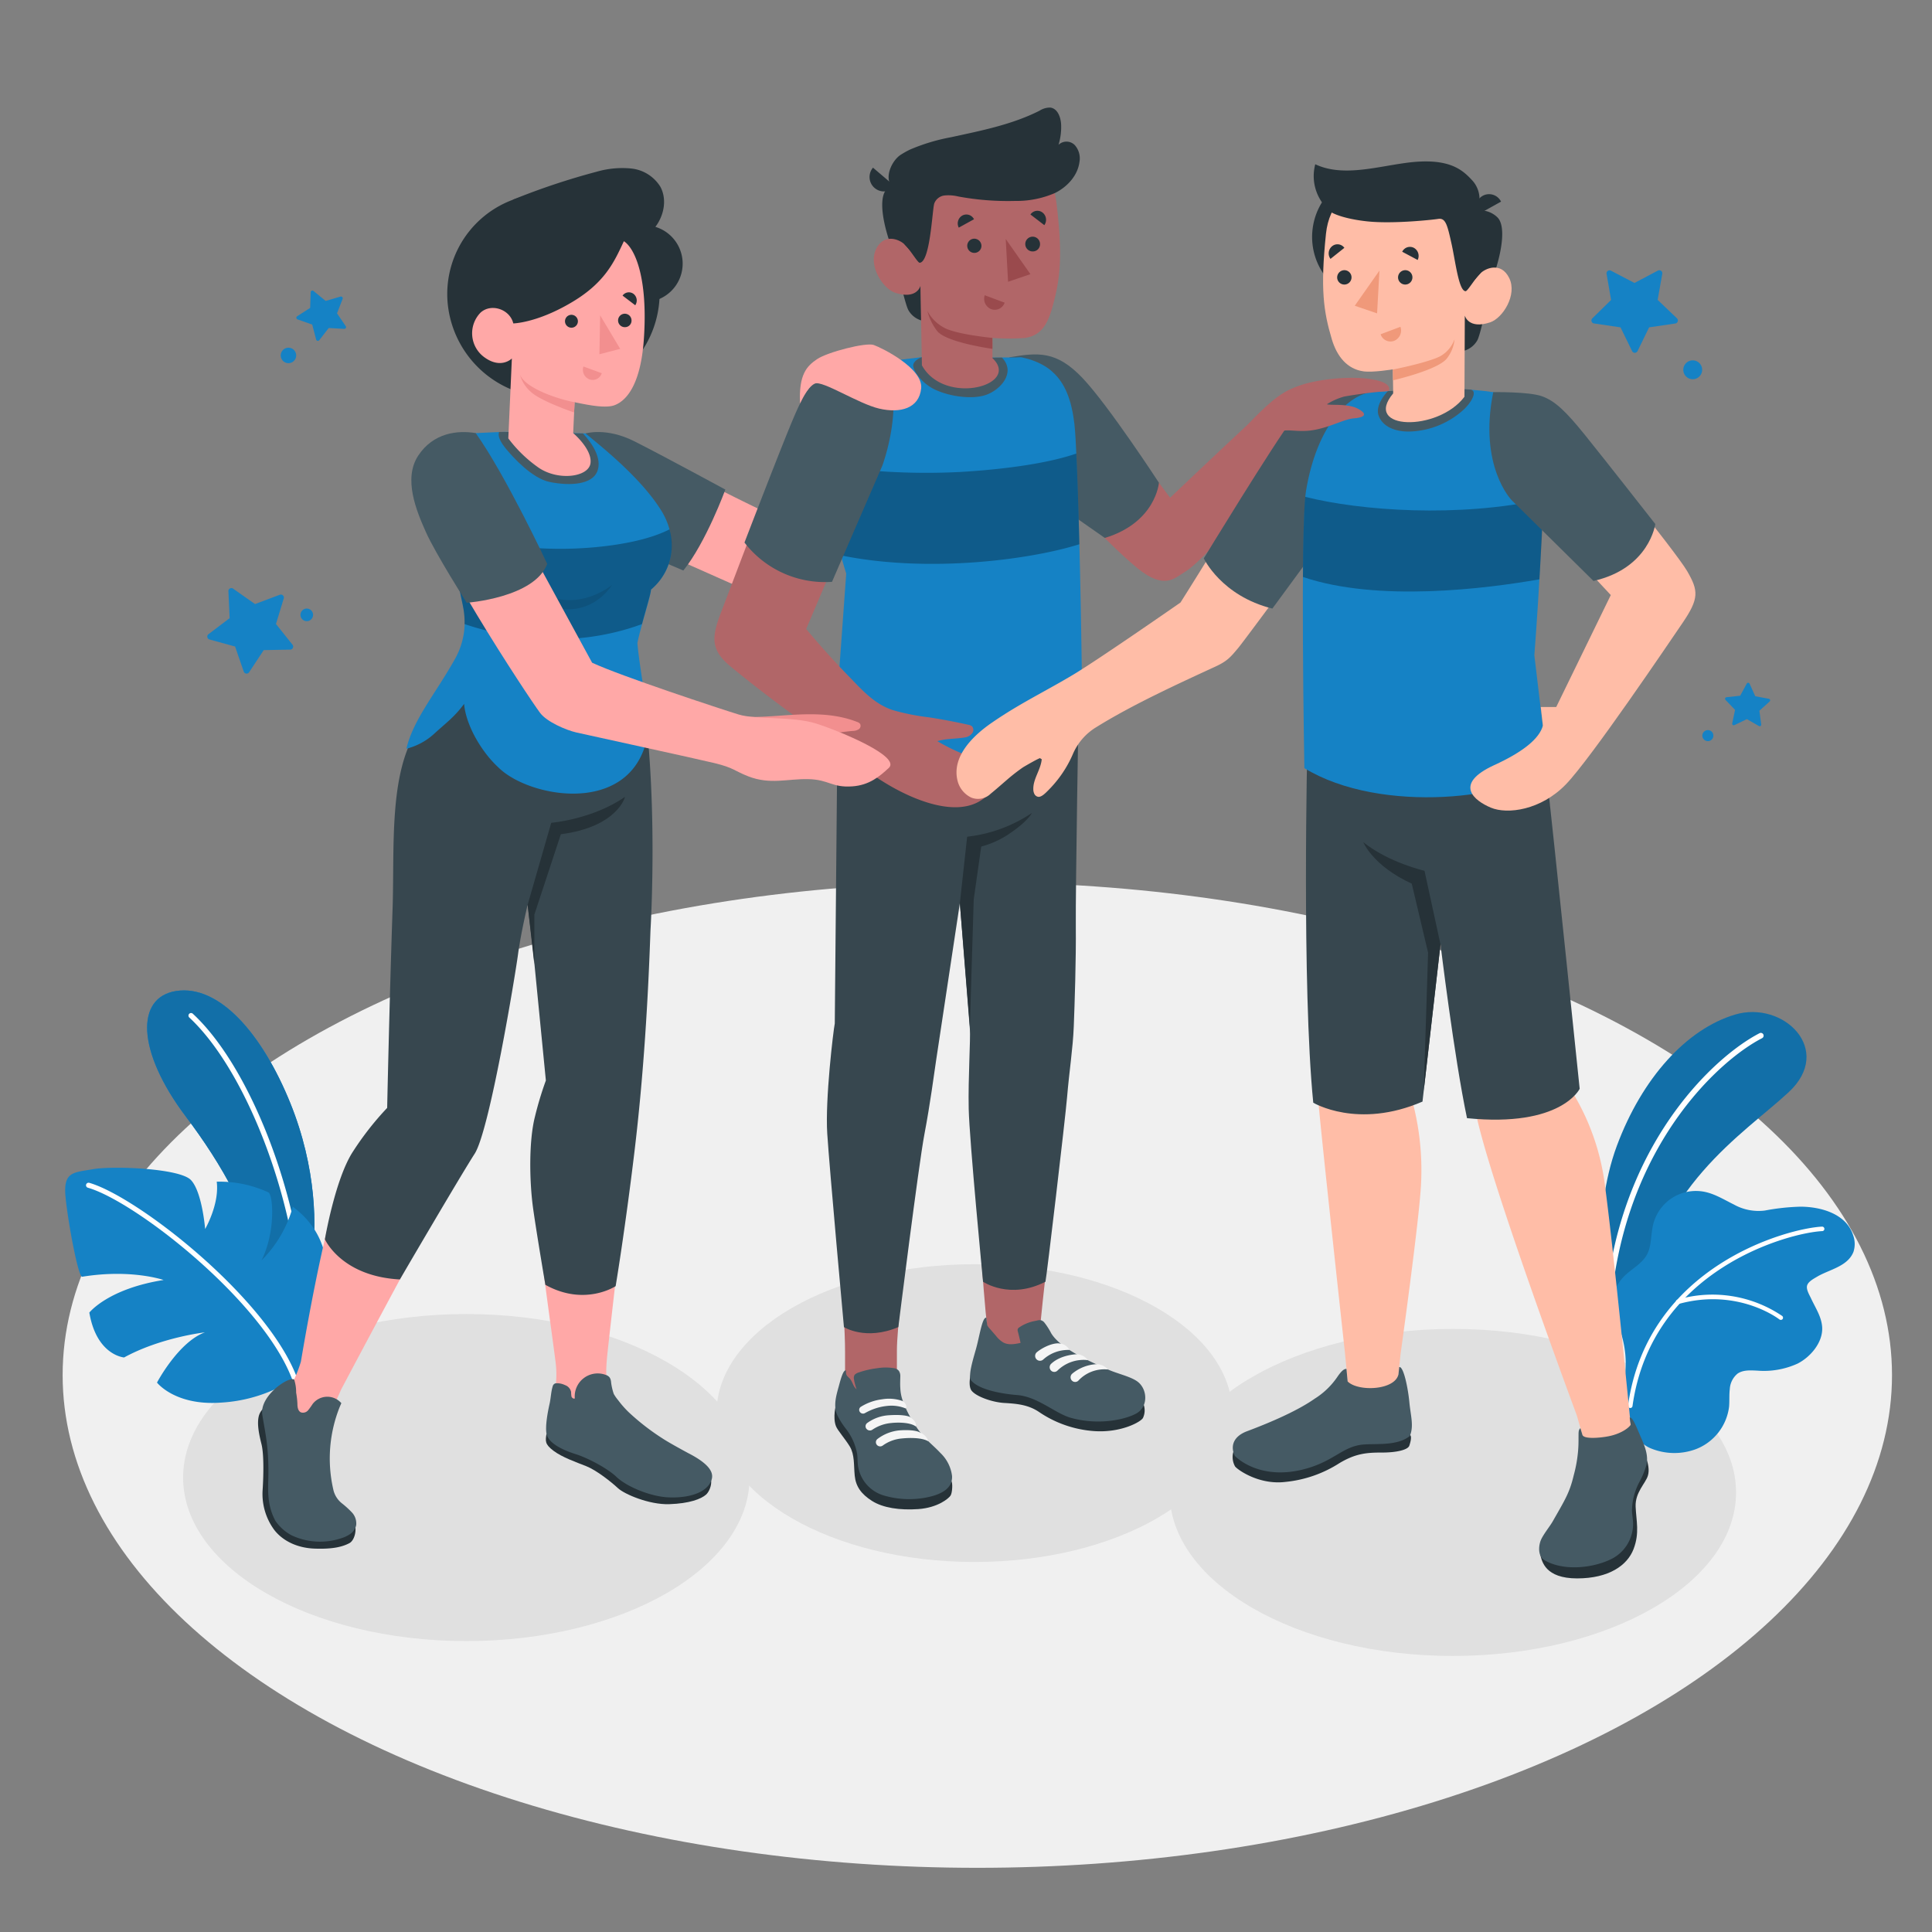 <svg xmlns="http://www.w3.org/2000/svg" viewBox="0 0 500 500"><rect x="0" y="0" width="500" height="500" fill="#808080" stroke="none"/><g id="freepik--Floor--inject-328"><ellipse id="freepik--floor--inject-328" cx="252.93" cy="355.87" rx="236.72" ry="127.52" style="fill:#f0f0f0"></ellipse></g><g id="freepik--Shadows--inject-328"><ellipse id="freepik--Shadow--inject-328" cx="252.18" cy="365.71" rx="66.74" ry="38.53" style="fill:#e0e0e0"></ellipse><ellipse id="freepik--shadow--inject-328" cx="120.69" cy="382.39" rx="73.3" ry="42.32" style="fill:#e0e0e0"></ellipse><ellipse id="freepik--shadow--inject-328" cx="375.99" cy="386.24" rx="73.3" ry="42.32" style="fill:#e0e0e0"></ellipse></g><g id="freepik--Plants--inject-328"><g id="freepik--plants--inject-328"><path d="M414.36,338.06s-2.49-23.84,4.07-41.48,18.08-30.26,30.58-34,25.74,9.1,13.88,20.09S428.63,307.1,424,339.57Z" style="fill:#1582C5"></path><path d="M414.36,338.06s-2.49-23.84,4.07-41.48,18.08-30.26,30.58-34,25.74,9.1,13.88,20.09S428.63,307.1,424,339.57Z" style="opacity:0.15"></path><path d="M416.88,332.74h-.15a.73.73,0,0,1-.62-.82c5.16-37.7,27.94-58.7,39.26-64.53a.72.72,0,1,1,.66,1.29c-11.09,5.71-33.4,26.33-38.48,63.44A.72.72,0,0,1,416.88,332.74Z" style="fill:#fff"></path><path d="M420.61,355.41a25.27,25.27,0,0,0-.66-8.84c-.72-3.09-2.58-6-2.73-9.24-.12-2.58,1.49-5.5,3.32-7.24s4.38-3.06,5.65-5.33,1-5.19,1.63-7.78a11.39,11.39,0,0,1,13.36-8.53c2.7.56,5.08,2.06,7.55,3.28a13.1,13.1,0,0,0,8,1.56,56.88,56.88,0,0,1,9.19-1c5.25,0,11.85,1.79,13.65,7.34a6.57,6.57,0,0,1,.14,4.24l-.06.17c-1.52,3.76-6.31,4.53-9.39,6.37-.84.51-2.25,1.22-2.57,2.24s.56,2.42,1,3.36c1.12,2.43,2.74,4.77,2.89,7.52.2,3.93-3.08,7.71-6.39,9.38a21.06,21.06,0,0,1-10.39,1.81c-1.76-.08-3.68-.23-5.13.78a5.57,5.57,0,0,0-2,4c-.19,1.52-.05,3.07-.19,4.6A13.57,13.57,0,0,1,439,375a16,16,0,0,1-11.71-.14c-3.08-1.21-5.72-4.91-6.32-8.13A42.31,42.31,0,0,1,420.61,355.41Z" style="fill:#1582C5"></path><path d="M421.88,364.39h-.05a.58.58,0,0,1-.49-.66c5.08-36.26,41.47-45.85,50.2-46.28a.59.59,0,0,1,.61.55.57.57,0,0,1-.55.61c-8.55.42-44.14,9.8-49.11,45.28A.57.57,0,0,1,421.88,364.39Z" style="fill:#fff"></path><path d="M460.83,341.58a.58.58,0,0,1-.33-.12c-.1-.08-10.67-8.24-26.05-4a.57.57,0,0,1-.71-.4.59.59,0,0,1,.41-.72,32.23,32.23,0,0,1,27.08,4.23.59.59,0,0,1,.09.82A.57.57,0,0,1,460.83,341.58Z" style="fill:#fff"></path></g><g id="freepik--plants--inject-328"><path d="M80.55,327.05c1.61-9.13,1.34-24.88-5.42-41.57-7.23-17.86-18.36-30.75-29.57-29C35.11,258.11,35.29,272,48.12,289c9,11.92,17.71,26.65,20.36,42.39L74.05,352Z" style="fill:#1582C5"></path><path d="M80.55,327.05c1.61-9.13,1.34-24.88-5.42-41.57-7.23-17.86-18.36-30.75-29.57-29C35.11,258.11,35.29,272,48.12,289c9,11.92,17.71,26.65,20.36,42.39L74.05,352Z" style="fill:#1582C5"></path><g style="opacity:0.15"><path d="M80.55,327.05c1.61-9.13,1.34-24.88-5.42-41.57-7.23-17.86-18.36-30.75-29.57-29C35.11,258.11,35.29,272,48.12,289c9,11.92,17.71,26.65,20.36,42.39L74.05,352Z"></path></g><path d="M77.86,333.63a.66.66,0,0,1-.49-.57C74.83,305.92,62.61,276,49,263.34a.65.65,0,1,1,.89-1c13.87,12.8,26.26,43.13,28.83,70.55a.66.66,0,0,1-.59.72A.9.9,0,0,1,77.86,333.63Z" style="fill:#fff"></path><path d="M76.23,356.75A38.94,38.94,0,0,1,57.07,363c-11.8.82-16.44-5.19-16.44-5.19s5.54-10.51,12.41-13c0,0-11.4,1.29-20.92,6.5,0,0-7.11-.51-9-11.61,0,0,4.79-6.15,19.22-8.44,0,0-8.4-2.91-21.06-.84-1,.28-3.69-14.09-4.32-20.66s2-6.28,7.13-7.18,22.41-.24,25.32,2.81,3.68,12.68,3.68,12.68,3.74-6.42,3-12.25a30.22,30.22,0,0,1,13.36,2.76c1.25.58,1.92,10.24-1.77,17.6a31.27,31.27,0,0,0,8.1-13.88c6.88,5.15,8.5,11.27,9,16.75C85.34,335.51,84.36,349,76.23,356.75Z" style="fill:#1582C5"></path><path d="M76.17,357.4a.63.63,0,0,1-.55-.42c-7.68-20.33-40.59-46.07-52.88-49.6a.66.66,0,0,1-.45-.82.67.67,0,0,1,.81-.45c12.49,3.6,45.95,29.75,53.75,50.41a.66.66,0,0,1-.39.84A.57.57,0,0,1,76.17,357.4Z" style="fill:#fff"></path></g></g><g id="freepik--Characters--inject-328"><g id="freepik--girl-arm--inject-328"><path d="M193.72,153l-41.19-18.28-1-22.5c8-.48,10.53,1.26,14.13,3.49,5.27,3.25,23.4,12.58,31.94,16.59l9.71-27a38,38,0,0,0,8.19-2c2.88-1.3,6.09.4,6.09.4S213,145.3,209.76,153C207.91,157.37,200.82,156.1,193.72,153Z" style="fill:#ffa8a7"></path><path d="M151.54,112.17s5.34-1.63,12.56,2,23.62,12.53,23.62,12.53-5,13.67-10.87,20.95l-20.72-8.84Z" style="fill:#455a64"></path></g><g id="freepik--character-boy-center--inject-328"><g id="freepik--Character--inject-328"><path d="M216.07,289.77c.25-12.06,2.61-20.36,2.89-23.7,0,0-.89-71.71-.89-83.34l61.14-2.49s-2,75.25-2,85.21-6.34,60-8.21,79.69c-3.54,4.62-7.68,4.94-13.24.42,0,0-.46-2.75-1.18-11.83-.84-10.39-2.5-34.58-2.6-44.76-.12-12.54-.22-18.07.14-24.11.43-6.91-1.23-53.53-1.23-53.53s-7.66,44.47-9.57,59.57c-2.18,17.31-9.18,68-9.2,78.53,0,1.89,0,4.08,0,6.45,0,5.7-.16,7.21.75,9.42,1.6,3.86-12.07,6.28-12.7,3.54l-1.47-11.33v-.33h0V350C218.76,339.25,215.71,307.25,216.07,289.77Z" style="fill:#b16668"></path><path d="M296,363.56a4.59,4.59,0,0,1-.19,3.38c-.47,1-5.63,3.9-12.59,3.43a28.93,28.93,0,0,1-14.39-5c-2.66-1.76-5.42-2.09-8.86-2.28s-8-1.92-8.73-3.53.11-4.39.11-4.39Z" style="fill:#263238"></path><path d="M267.94,341.85l.55-.12a2.21,2.21,0,0,1,.92-.05,1.79,1.79,0,0,1,.86.58,17.16,17.16,0,0,1,1.78,2.79c1.46,2.38,4.52,4.35,7.86,6.15,2.28,1.22,4.51,2.17,6.85,3.23s5.57,1.73,7.45,3c2.73,1.84,3.08,6.47,0,8.3-2.68,1.57-9.75,3.28-17.15,1.18-4-1.14-8.52-5.45-13.81-5.87-3.37-.26-9.74-1.21-11.91-3.77-.8-1.13.27-4.73,1.15-7.83,1-3.39,1.68-8.71,2.8-8.41a18.09,18.09,0,0,0,.2,1.82c.12.52.68,1,1,1.4l1.3,1.5a6.59,6.59,0,0,0,1.93,1.72c1.33.68,2.92.39,4.38.08.07,0-.6-2.66-.67-2.92a1.28,1.28,0,0,1-.05-.64,1,1,0,0,1,.44-.49A10.65,10.65,0,0,1,267.94,341.85Z" style="fill:#455a64"></path><path d="M246.19,383.28c.41.39.29,3-.17,3.75s-3.28,3.15-8.34,3.52c-4.84.34-9.16-.31-12-2.11s-4.21-3.79-4.48-6.55,0-5.41-1.27-7.53c-1.21-2-3.15-4.16-3.57-5.23-.91-2.3,0-5.61,0-5.61Z" style="fill:#263238"></path><path d="M233,359.23a11.09,11.09,0,0,0,.56,3.07,28.11,28.11,0,0,0,3,6.06,25.76,25.76,0,0,0,2,2.85c1.46,1.74,3.28,3.16,4.83,4.83a9.88,9.88,0,0,1,3,5.94c.21,3.79-3.91,5.08-7.08,5.65a23.29,23.29,0,0,1-10.3-.52,9.46,9.46,0,0,1-6.93-7.56c-.18-1.05-.11-2.13-.24-3.19a14.75,14.75,0,0,0-2.95-6.63,20.08,20.08,0,0,1-2.26-3.62c-1-2.34-.2-5,.44-7.32.54-2,1.16-4.31,1.87-4.12,0,1.05,0,1.16.75,1.87,1,.9,1,2.25,2,3a13.5,13.5,0,0,1-.7-2.7,1.54,1.54,0,0,1,.21-1.07,2.84,2.84,0,0,1,1.17-.62,22.72,22.72,0,0,1,4.6-1.05,13.6,13.6,0,0,1,4.5,0,1.91,1.91,0,0,1,1.13.65,2.31,2.31,0,0,1,.4,1.3C233,356.66,232.92,358.23,233,359.23Z" style="fill:#455a64"></path><path d="M237,369.16c-1.41-1.06-4.57-1.08-6.3-.89a10.37,10.37,0,0,0-4.92,1.73,1.14,1.14,0,0,1-1.45-.12h0a1.05,1.05,0,0,1,.11-1.61,10.59,10.59,0,0,1,5.53-2c4.26-.3,5.51.43,5.51.43S237.4,367.9,237,369.16Z" style="fill:#f5f5f5"></path><path d="M240.23,373c-1.77-1.05-5.26-.9-7-.71a9.81,9.81,0,0,0-4.78,1.82A1.12,1.12,0,0,1,227,374h0a1.06,1.06,0,0,1,.11-1.61,11.08,11.08,0,0,1,5.65-2.21c4.26-.3,5.37.57,5.37.57A3.5,3.5,0,0,1,240.23,373Z" style="fill:#f5f5f5"></path><path d="M228.26,362.14a10.63,10.63,0,0,1,5.35.45c.75.42,1.24,1.61.76,1.91a9.69,9.69,0,0,0-4.74-.65,14.07,14.07,0,0,0-4.61,1.26c-.36.16-.8.39-1.17.6a1,1,0,0,1-1.4-.44h0a.93.93,0,0,1,.37-1.21A13.53,13.53,0,0,1,228.26,362.14Z" style="fill:#f5f5f5"></path><path d="M276.77,349.37a3.13,3.13,0,0,0-2.49-1.67c-1.53-.28-4.24.85-5.92,2.23a1.26,1.26,0,0,0,.18,2.08h0a1.25,1.25,0,0,0,1.44-.16A9.59,9.59,0,0,1,276.77,349.37Z" style="fill:#f5f5f5"></path><path d="M281.52,352a3.6,3.6,0,0,0-2.95-1.52s-4,.12-6.48,2.42a1.23,1.23,0,0,0,.17,2h0a1.19,1.19,0,0,0,1.38-.16A9.63,9.63,0,0,1,281.52,352Z" style="fill:#f5f5f5"></path><path d="M286.76,354.43a4,4,0,0,0-3.06-1.38,10.74,10.74,0,0,0-6.2,2.45,1.23,1.23,0,0,0,.17,2h0a1.19,1.19,0,0,0,1.38-.16A9.16,9.16,0,0,1,286.76,354.43Z" style="fill:#f5f5f5"></path><path d="M242.29,274.26l6.12-40.53L251,266.29c.21,2.66-.47,12.52-.3,20.66s3.71,44.76,3.71,44.76,6.93,4.74,16.15,0c.25-.75,5.16-42.42,5.6-47.77.55-6.62,1.51-12.61,1.73-18.25s.62-17.3.53-26.2.76-59.25.76-59.25l-62.36.19-.78,84.44c-.38,1.89-2.51,19.61-1.95,28.48s4.32,50.1,4.32,50.1,5.62,3.59,14.08,0c0,0,5.24-42,6.75-49.92S241.75,277.82,242.29,274.26Z" style="fill:#37474f"></path><path d="M248.41,233.73l1.89-17.19a37.51,37.51,0,0,0,16.75-6.14s-1,2.2-6.23,5.63a23.75,23.75,0,0,1-6.88,3.06L252,232.77l-1,32.92Z" style="fill:#263238"></path><path d="M264.5,92.48c8.08,0,11.71,1.53,15.65,6.33s22.67,30,22.67,30,13.24-12.59,20-18.85c4.22-4.34,8.36-8.59,12.89-9.89,4.73-1.36,2.37,7.44,4.25,8.16l-5.59,8.14s-20.63,27.46-27.84,31.72c-2.5,1.48-5.14,4.66-12.11-1-9.15-7.45-25.75-26.15-25.75-26.15Z" style="fill:#b16668"></path><path d="M261.22,92.47c7.46-1.26,12.19-1.73,18.93,5.36s19.78,27.1,19.78,27.1-.77,10.27-14,14.29l-20.45-14.29Z" style="fill:#455a64"></path><path d="M216.07,189c8.39,6.11,46.43,12.88,64.08,0,0,0-.41-49.31-1.79-75.41-.07-1.18-.15-2.33-.27-3.45,0-.37-.09-.74-.13-1.11a35.67,35.67,0,0,0-.89-4.62c-.07-.25-.15-.5-.23-.75a15.5,15.5,0,0,0-.58-1.66c-.11-.29-.23-.58-.36-.86a8.1,8.1,0,0,0-.39-.78.84.84,0,0,0-.06-.14c-.13-.25-.28-.5-.42-.74s-.32-.52-.51-.79-.34-.49-.51-.71-.41-.5-.63-.74a8.2,8.2,0,0,0-.65-.67l-.46-.43a4.31,4.31,0,0,0-.46-.39c-.2-.17-.42-.33-.63-.48A15.23,15.23,0,0,0,269,94a6.62,6.62,0,0,0-.66-.3c-.05,0-.12,0-.15-.07l-.79-.3a13.93,13.93,0,0,0-1.38-.45c-.47-.13-1-.25-1.47-.37s-1.2,0-1.88,0l-1.4,0c-.49,0-1,0-1.5,0-6.6.29-13.57-1-21.17-.08-.5.07-16.4,1.85-20.07,3.18-3.42,1.25-6.5,7.33-7.26,10.7C209,116.23,219,148.44,219,148.44Z" style="fill:#1582C5"></path><path d="M236.37,94.29c-.36,1.23,2,4.93,5.81,6.64s9.42,2.5,13,1.27,7.9-5.69,4.13-9.66h0c-6.47.21-13.3-1-20.73-.09C238.55,92.44,236.74,93.06,236.37,94.29Z" style="fill:#455a64"></path><path d="M278.54,117.38c-6.4,2.23-16.91,4-30.13,4.77a175.1,175.1,0,0,1-36.45-2c1.45,8.42,4,18,5.62,23.57,23.11,4.71,49.55,1,61.76-2.87C279.12,132.29,278.88,124.36,278.54,117.38Z" style="opacity:0.3"></path><path d="M238.21,57.8l-2.34,2.56-1.2-13.22a6.28,6.28,0,0,0-5.2,1.83c-2.23,2.28-1,9.43,1.8,16.43,0,0,2.71,12.74,3.8,14.83a5.72,5.72,0,0,0,3.33,2.69Z" style="fill:#263238"></path><path d="M237.91,66c-1,.61-2.49-1.36-3.75-2.68s-5.39-3.13-7.45,1.2,1.82,10.26,5.07,11.28c5.59,1.76,6.43-1.83,6.43-1.83l.38,20.58c5.86,10.6,25.69,5.17,18.26-1.86l0-5.23a58,58,0,0,0,8.44,0c4.12-.63,5.81-3.48,7.06-7.94,2-7.15,2.76-12.93,1.06-27-1.86-15.42-19.8-15.58-29.49-9.49S237.91,66,237.91,66Z" style="fill:#b16668"></path><path d="M235.51,38.71a49.91,49.91,0,0,1,10.58-3.19c7.83-1.7,15.8-3.26,22.94-6.87a5,5,0,0,1,2.8-.81c1.89.25,2.71,2.53,2.79,4.43a15.57,15.57,0,0,1-.68,5.21,3,3,0,0,1,4.21.07,5.18,5.18,0,0,1,1.21,4.39c-.46,3.5-3.14,6.42-6.31,8A24.85,24.85,0,0,1,262.73,52,70.6,70.6,0,0,1,248,50.85a10.52,10.52,0,0,0-3.57-.26,3.22,3.22,0,0,0-2.66,2.12C241.25,54.66,240.71,67.9,238,68c-.5,0-2.43-3.33-3.69-4.52-1.58-1.49-3.17-12.84-3.45-14.94a1,1,0,0,0-.22-.44c-1.78-2.5.31-6.7,2.51-8.07A22.77,22.77,0,0,1,235.51,38.71Z" style="fill:#263238"></path><path d="M231.61,48.23a3.73,3.73,0,1,1-5.68-4.84Z" style="fill:#263238"></path><path d="M256.83,87.45s-9.19-.88-12.4-2.59A10.56,10.56,0,0,1,240,80.47a14.41,14.41,0,0,0,2.52,5.18c2.35,3,14.32,4.63,14.32,4.63Z" style="fill:#9a4a4d"></path><path d="M254,63.69a1.84,1.84,0,1,1-1.84-1.92A1.88,1.88,0,0,1,254,63.69Z" style="fill:#263238"></path><path d="M252.07,56.74l-3.94,2.17a2.35,2.35,0,0,1,.92-3.13A2.2,2.2,0,0,1,252.07,56.74Z" style="fill:#263238"></path><path d="M254.85,76.41,260,78.33A2.7,2.7,0,0,1,256.5,80,2.88,2.88,0,0,1,254.85,76.41Z" style="fill:#9a4a4d"></path><path d="M270.27,58.27l-3.59-2.76A2.17,2.17,0,0,1,269.8,55,2.38,2.38,0,0,1,270.27,58.27Z" style="fill:#263238"></path><path d="M269.16,63.16a1.86,1.86,0,0,1-1.84,1.91,1.91,1.91,0,1,1,1.84-1.91Z" style="fill:#263238"></path><polygon points="260.28 61.85 260.89 72.92 266.67 70.95 260.28 61.85" style="fill:#9a4a4d"></polygon><path d="M227.32,93.9c-12.28.58-15.91,2.51-20,11.32-3,6.44-18,46.22-20.75,53.34-2.41,6.35-2.73,9.61,2.53,13.95s10.56,8.38,16,12.39c3.31,2.45,6.28,5.11,9.62,7.51,5.26,3.77,10.4,8,16,11.17,6.7,3.81,18.81,8.82,25.19,1.84,1.26-1.38,2.43-3,1.74-5a6,6,0,0,0-2.73-3,22.85,22.85,0,0,0-3.82-1.6,49.68,49.68,0,0,1-8.5-4c2.33-.74,4.88-.56,7.25-1a2.89,2.89,0,0,0,1.71-1,1.42,1.42,0,0,0,0-1.85,2.14,2.14,0,0,0-1-.41q-5-1.12-10.11-1.91a58.55,58.55,0,0,1-9.31-1.85c-4.91-1.6-8-5.21-11.5-8.8-3.83-3.93-7.48-8-11-12.22L225,124.29S233.45,102.21,227.32,93.9Z" style="fill:#b16668"></path><path d="M229.07,93.64c-4.71.26-12,.82-15.41,3-3.95,2.53-5.44,4.48-9.36,14.08s-11.63,29.69-11.63,29.69a26.27,26.27,0,0,0,22.65,10.17l13-30S234.37,104.66,229.07,93.64Z" style="fill:#455a64"></path></g></g><g id="freepik--character-boy--inject-328"><path d="M247.8,202c-1.55-6.35,4.24-11.78,8.94-15,7.25-5,13.68-8,21.15-12.48,6.8-4.1,27.62-18.59,27.62-18.59s10.77-16.95,18.14-29.92c9.14-16.05,16.33-26.31,31.63-24.47l-.14,19.36s-32.66,44.38-34.67,46.77-2.82,3.46-6.27,5c-9.35,4.32-21.18,9.72-30.58,15.58a15,15,0,0,0-6,7,29.73,29.73,0,0,1-3.88,6.51,30.93,30.93,0,0,1-2.46,2.78c-.59.58-1.68,1.77-2.57,1.68a1.36,1.36,0,0,1-1-.72,2.74,2.74,0,0,1-.29-1.26c-.06-2.67,1.9-5,2.17-7.67,0-.24-.31-.12-.36-.35s-4.17,2.16-4.53,2.4a47.88,47.88,0,0,0-4.22,3.3c-1.36,1.17-2.71,2.37-4.1,3.5a4.69,4.69,0,0,1-5,1A6.55,6.55,0,0,1,247.8,202Z" style="fill:#ffbda7"></path><path d="M357.24,101.36c-4.89-1-16.87-.87-22.29,6.41-5.72,7.67-23.41,36.73-23.41,36.73s4.52,9.7,17.75,13L352,126.56Z" style="fill:#455a64"></path><path d="M398.66,402.49c.4,1.57,1.23,6,9.49,6s13-3.39,14.61-7.58.69-7.31.54-11,2.57-6,3.17-8c.89-2.91-1.54-6.92-1.54-6.92Z" style="fill:#263238"></path><path d="M319.26,375.52a4.94,4.94,0,0,0,.38,4c.6.81,6.14,4.83,13,4a31.59,31.59,0,0,0,14.08-4.91c4-2.36,6.75-2.7,10.82-2.69s6.85-.75,7.19-1.78c.59-1.79.63-2.94-.23-2.91Z" style="fill:#263238"></path><path d="M415.39,307a61,61,0,0,0-8.56-24.52s-4-59-7.4-90H338.35s1.82,80.39,2.8,92.18c.75,9,6.92,65.42,6.93,65.53l.89,9.41c4.79,2.41,8.55,2.05,12.63-.88l.87-8.33s5-35.77,5.31-44.3a69.31,69.31,0,0,0-2.39-21.61l7.41-40.07s5.92,28.32,9.27,44.18c3.83,18.17,26,77.67,26,77.69l1.41,4.95c-.31,5.4,12.68,1.72,12.54-2.53C422,368.71,417.84,325.47,415.39,307Z" style="fill:#ffbda7"></path><path d="M379.66,289.38c-3.34-15.86-6.86-45-6.86-45l-4.66,40.71c-16.74,7.24-28.27.29-28.27.29-3-30.16-1.52-92.93-1.52-92.93h61.08c3.38,31,9.39,89.33,9.39,89.33S404.06,291.84,379.66,289.38Z" style="fill:#37474f"></path><path d="M372.8,244.42l-4.14-19.06s-9.24-2.11-15.84-7.4c0,0,2.42,6.08,12.54,10.73l4.23,17.86-1.13,35.76Z" style="fill:#263238"></path><path d="M409.5,371.24,409,369.6c-.54.54-.46,1-.48,2.47,0,1.16,0,2.28-.15,3.82a35.16,35.16,0,0,1-1.1,5.95c-1.07,4.52-2.27,6.34-5.45,11.93-.76,1.32-2.58,3.53-3.12,5s-.7,4,1,5c4.83,2.86,12.28,2.08,17-.14a10.15,10.15,0,0,0,5.94-9.21c0-1.15-.24-2.29-.29-3.44a16.26,16.26,0,0,1,2-7.58,21.9,21.9,0,0,0,1.74-4.23c.64-2.67-.62-5.36-1.67-7.76-.9-2.07-1.95-4.84-2.66-4.52l.28,1.82c-.74,1.12-3,2.47-5.79,3C414.47,372.07,409.7,372.6,409.5,371.24Z" style="fill:#455a64"></path><path d="M348.46,354.26c-.63,0-1.27.49-2.39,2.13a19.79,19.79,0,0,1-5.84,5.6c-4.15,2.92-10.72,5.87-17.47,8.4-3.68,1.37-4.38,4-3.17,6.41,1.91,1.9,8.4,6.35,19.06,3.1,6.61-2,8.94-5.4,13.67-6,3.34-.43,9.14.49,12.55-2.27,1.08-2.58.21-5.18-.13-8.76s-1.49-9.31-2.62-9.08l-.2,1.89c-.91,4.15-10.45,4.55-13.15,1.84Z" style="fill:#455a64"></path><path d="M374.22,100.49c10.6.66,24.43.53,25.08,11.39,1,16.66-2.21,57.71-2.21,57.71l3.43,28.73c-7.77,8.3-43.11,12.64-62.95.47,0,0-1.13-62.33.43-71.76,2.8-17,11.09-25.09,17.28-25.57Z" style="fill:#1582C5"></path><path d="M379,105.82c2.44-2.46,3.2-4.82,1.46-5-2.13-.15-4.27-.24-6.28-.37l-15,.77s-3.41,3.44-2.4,6.31,4.3,4.3,8.34,4.14A21.71,21.71,0,0,0,379,105.82Z" style="fill:#455a64"></path><path d="M337.8,128.59c-.37,3.94-.55,11.72-.6,20.73,19.33,6.57,47.29,3.05,61.2.61.42-7.31.82-13.23,1-20.72C377.38,134,352.31,132.22,337.8,128.59Z" style="opacity:0.3"></path><path d="M388.77,101.92c6.81,0,12.11.43,16.87,6.28,3.33,4.08,28.07,34.54,31,39.61s3.13,7.06-1.21,13.42c-3.6,5.27-23.66,35-30.15,41.73s-15.16,7.86-19.45,6.06-9.79-6.1.85-11c7.46-3.4,11.75-6.89,12.62-10.25l-.55-4.8,4,0L416.87,154l-24.71-26.52S383.7,112.71,388.77,101.92Z" style="fill:#ffbda7"></path><path d="M386.45,101.49s9.14-.16,12.58,1.05,6.28,4,11.13,10,18.23,23.08,18.23,23.08-1.5,11.45-16,14.73l-21.17-20.9S382.58,120.69,386.45,101.49Z" style="fill:#455a64"></path><circle cx="356.52" cy="61.33" r="16.94" transform="translate(32.62 222.44) rotate(-36.21)" style="fill:#263238"></circle><path d="M386,72.91S383.44,85.85,382.37,88A5.78,5.78,0,0,1,379,90.75l0-9.07Z" style="fill:#263238"></path><path d="M382.25,54.5a6.34,6.34,0,0,1,5.29,1.76c2.3,2.28,1.15,9.53-1.56,16.65l-5.15.67Z" style="fill:#263238"></path><path d="M379.27,73.61c1.05.61,2.5-1.41,3.76-2.77s5.4-3.25,7.55,1.11-1.68,10.4-4.95,11.48c-5.63,1.87-6.54-1.75-6.54-1.75l-.09,21h0c-6.89,9.14-26.44,8.68-18.45-.87l-.08-6.22s-5.12.86-7.62.51c-4.18-.58-6.85-3.82-8.18-8.31-2.14-7.2-3-13-1.51-27.3,1.65-15.63,19.79-16.08,29.69-10.06S379.27,73.61,379.27,73.61Z" style="fill:#ffbda7"></path><path d="M379.3,75.36c.52,0,2.45-3.32,3.73-4.52,1.76-1.65-.78-16.34-.78-16.34a7.16,7.16,0,0,0-1.35-7.94c-2.49-2.66-6-5.89-17-4.41-7.91,1.06-16.49,3.67-23.51.36A11.86,11.86,0,0,0,344.66,55s2.55,1.58,9.19,2.29,17-.42,18.37-.64c1.92-.29,2.36,1.57,3.48,6.64C376.68,67.79,377.55,75.35,379.3,75.36Z" style="fill:#263238"></path><path d="M382.26,55.64l6.21-3.46a3.45,3.45,0,0,0-4.76-1.5A3.74,3.74,0,0,0,382.26,55.64Z" style="fill:#263238"></path><path d="M361.82,71.92a1.86,1.86,0,1,0,1.83-2A1.88,1.88,0,0,0,361.82,71.92Z" style="fill:#263238"></path><path d="M362.89,65.15l4,2.13a2.38,2.38,0,0,0-1-3.15A2.22,2.22,0,0,0,362.89,65.15Z" style="fill:#263238"></path><path d="M344.33,67l3.59-2.86a2.19,2.19,0,0,0-3.16-.43A2.4,2.4,0,0,0,344.33,67Z" style="fill:#263238"></path><path d="M346.06,71.92a1.86,1.86,0,1,0,1.83-2A1.89,1.89,0,0,0,346.06,71.92Z" style="fill:#263238"></path><path d="M360.47,95.64s9.13-1.79,12.34-3.49a8.22,8.22,0,0,0,3.63-4.37,9.55,9.55,0,0,1-2,5c-2.35,3-13.92,5.64-13.92,5.64Z" style="fill:#f0997a"></path><path d="M362.43,84.58l-5.13,1.93a2.69,2.69,0,0,0,3.49,1.7A2.87,2.87,0,0,0,362.43,84.58Z" style="fill:#f0997a"></path><polygon points="357 70.03 356.39 81.1 350.61 79.13 357 70.03" style="fill:#f0997a"></polygon></g><g id="freepik--character-girl--inject-328"><path d="M146.59,102.59l-1.07.11a26.92,26.92,0,0,1-29.63-23.92h0A26,26,0,0,1,139,50.23l3-.32a26,26,0,0,1,28.56,23h0A26.94,26.94,0,0,1,146.59,102.59Z" style="fill:#263238"></path><path d="M132.75,51.67a181.19,181.19,0,0,1,21.71-7.24,23.71,23.71,0,0,1,9-.81,10.09,10.09,0,0,1,7.41,4.66c1.8,3.24,1,7.47-1.26,10.43a9.95,9.95,0,0,1,.68,18.81,17,17,0,0,1-8.08.55A41.91,41.91,0,0,1,146,73a27,27,0,0,1-11.39-12.37" style="fill:#263238"></path><path d="M159.85,363.42c-2.83-3.22-3.3-6.27-2.75-12.1s6.5-56.57,8-69.27c2.56-21.34,3.45-82.25,2.06-97.14l-57.16,3c-4.41,10.25-7.79,22.92-7.67,43,.09,15.27-1.35,56.66-1.35,56.66s-7.12,5.9-12.41,17.79c-4.67,10.5-10.69,47-10.69,47h0A33.3,33.3,0,0,1,76.12,357a9,9,0,0,0-2.19,5.3,89.52,89.52,0,0,0,1.51,18.91c.61,3.23,2.56,5.34,5.72,6.7a5.19,5.19,0,0,0,2.23.43,1.68,1.68,0,0,0,1.09-.38c.56-.53.1-1.82,0-2.47a23.54,23.54,0,0,1-.2-3.14c0-2.06.12-4.58.31-6.63a67.74,67.74,0,0,1,2.58-13.61l1.17-2.61h0s26.07-49.28,33.42-61.26c5.84-9.41,10.52-46.38,15-66.54l5.42,48.61a94,94,0,0,0-4.11,15.35c-1.27,9,4.15,44.34,5.72,56.91a25,25,0,0,1-.1,7h0c.53,5.45,4.56,7.23,8.69,10.41,2.06,1.58,11.12,7.42,16.65,8.69,4.5,1,6.27-.67,6.94-1.93A94.73,94.73,0,0,1,159.85,363.42Z" style="fill:#ffa8a7"></path><path d="M68.81,364.05a4,4,0,0,0-1.89,2.69c-.39,1.92.11,4.48.75,7s.55,7.89.3,11.8a15.69,15.69,0,0,0,3,10.39c2.06,2.68,5.71,4.68,10.45,4.85s7.21-.47,9-1.41,2.56-5.74-.4-6.85-13.12-3-15.31-12.41A69.89,69.89,0,0,0,68.81,364.05Z" style="fill:#263238"></path><path d="M76.12,357a10.38,10.38,0,0,1,.52,3.41,21.26,21.26,0,0,1,.33,2.9c0,.86.15,1.89.94,2.22a1.74,1.74,0,0,0,1.82-.54,18.89,18.89,0,0,0,1.18-1.64,4.79,4.79,0,0,1,7.43-.21l-.35.8a35.84,35.84,0,0,0-1.74,21.51A6.24,6.24,0,0,0,88.41,389a24.4,24.4,0,0,1,2.66,2.41,4.17,4.17,0,0,1,1.11,3.31,3.69,3.69,0,0,1-1.47,2.22,8.09,8.09,0,0,1-2.44,1.17,17.35,17.35,0,0,1-12.77-.75,11.81,11.81,0,0,1-4.22-3.76c-2.26-4.19-1.89-8.12-1.83-11.68.14-7.86-1-11.95-1.58-15.9C67.23,361.2,74.65,356.2,76.12,357Z" style="fill:#455a64"></path><path d="M141.43,371.07c-.28,1.85-.47,2.67,1.8,4.38s5.78,2.92,8.5,4,6.55,4.15,8.2,5.69,8.06,4.31,13.28,4.14,8.25-1.35,9.51-2.47,2.57-5.07-.77-6.16S141.43,371.07,141.43,371.07Z" style="fill:#263238"></path><path d="M143.8,358a1,1,0,0,0-.73.67c-.48,1.47-.5,3.16-.85,4.67-.53,2.37-1.13,5.77-.79,7.69s2.87,3.84,7.68,5.34c2.89.91,8,3.56,10.36,5.79,2.85,2.73,9,5.1,13.24,5.34,4.94.28,10.13-.91,11.41-4.43.54-1.49.26-3.8-6-7,0,0-4.77-2.56-6.56-3.74a60.46,60.46,0,0,1-8.84-6.84A25.32,25.32,0,0,1,160,362.4a11.52,11.52,0,0,1-1.15-1.64,14.41,14.41,0,0,1-.73-3.29,2.42,2.42,0,0,0-.36-1,2.07,2.07,0,0,0-1-.65,5.94,5.94,0,0,0-8,6.09c-.34.17-.76-.15-.87-.52a8.77,8.77,0,0,1-.09-1.15,2.39,2.39,0,0,0-1.58-1.78A4.65,4.65,0,0,0,143.8,358Z" style="fill:#455a64"></path><path d="M134.06,247c.72-5.44,2.49-12.84,2.49-12.84l1.5,12.64,3.22,32.83a87.22,87.22,0,0,0-2.82,9.34c-1.63,6.34-1.45,17-.45,24s3.14,19.54,3.14,19.54c10.2,5.67,18.19.34,18.19.34s2.37-14.12,4.83-34.48,3.6-40.55,4.18-57.5c0,0,2.63-42.17-3.76-70.89-8.55,5.69-33.52,6.22-43.37-2,0,0-4.21,6.56-13.4,21.21-7.22,11.5-5.68,30.32-6.21,46-.82,24.2-1.4,51.53-1.4,51.53A77.51,77.51,0,0,0,91.36,298c-4.6,7-7.28,22.72-7.28,22.72s4.21,9.59,19.41,10.4c0,0,15.48-26.52,19.35-32.53S133.34,252.43,134.06,247Z" style="fill:#37474f"></path><path d="M136.55,234.16l6.11-21.22s10.66-.86,19.1-6.72c0,0-1.91,7.77-16.61,9.68l-6.86,20.81,0,12.88Z" style="fill:#263238"></path><path d="M171.23,132.29c-5.32-8.72-16.17-17.18-19.69-20.12l-20.91-.4c-4.11.11-10.14.48-10.14.48-4.41,2.21-4.34,7.62-4.62,12.72-.32,5.6-.41,8.06.89,17.35l2.5,11.87.38,1.82c.07.31.13.63.2,1a19.35,19.35,0,0,1-2,13.36c-5,9-10.87,15.77-12.67,23.4a16.62,16.62,0,0,0,7.33-4c3.16-2.87,5.06-4.19,7.62-7.61,0,0,.11,5.2,5.09,12.15a29.33,29.33,0,0,0,4.39,4.87c9.06,8,36.86,12.1,38.41-12.19,0,0-2.67-15.42-3.05-20.59.9-4.43,3.43-12.08,3.53-13.79C175,147,175.11,138.64,171.23,132.29Z" style="fill:#1582C5"></path><path d="M130.82,116c2,2.42,6.89,7.81,11.46,8.74,5.37,1.09,10.9.63,12.27-2.68s-1.26-7.31-3.68-9.88l-20.24-.39-1.47,0C129.09,112.16,128.56,113.19,130.82,116Z" style="fill:#455a64"></path><path d="M116.16,137.68c.16,1.34.35,2.87.6,4.64l2.5,11.87.38,1.82c.07.31.13.63.2,1a21.21,21.21,0,0,1,.38,4.5c20.46,6.88,37,3.32,45.93,0,1-3.81,2.25-7.76,2.32-8.93A14.82,14.82,0,0,0,173.26,137c-4.76,2.45-11.8,3.92-19.08,4.6A97.67,97.67,0,0,1,116.16,137.68Z" style="opacity:0.3"></path><path d="M158.41,151.36s-7,5.89-15.39,3.28a14.16,14.16,0,0,1-9.84-9.79s-.52,9.47,10,12.3C153.36,159.87,158.41,151.36,158.41,151.36Z" style="opacity:0.1"></path><path d="M222.6,187.34a1.58,1.58,0,0,0-.74-.49c-10.46-4.13-22.16-.39-31.27-1.52l.14,3.12c4.33,2.67,9.68,3.17,14.75,2.77s10.05-1.59,15.12-2.05a3.15,3.15,0,0,0,1.58-.4A1.09,1.09,0,0,0,222.6,187.34Z" style="fill:#f28f8f"></path><path d="M149.15,189.56c-2.61-.6-7.6-2.71-9.37-5.06-3.18-4.23-29.73-44.54-31.36-55.62-1.31-8.92,2.88-16.8,12.07-16.63,5.92,4.3,11.75,20.71,11.75,20.71l21,38.55c7.41,3.46,33.34,12,37.91,13.4s13.89.38,20.11,2.36,21.94,8.51,18.77,11.46c-2.43,2.24-5.05,4.46-9.42,4.78-5.37.38-6-1.74-11.39-1.87s-9.88,1.49-15.56-.72c-3.59-1.4-3.75-2.22-8.75-3.43S152.53,190.33,149.15,189.56Z" style="fill:#ffa8a7"></path><path d="M123.12,112.09c-4.64-.8-11-.11-14.9,5.85s-.47,14.23,2,19.76S120.78,156,120.78,156s17.53-1.27,20.84-10.06C141.62,145.91,130.93,123.08,123.12,112.09Z" style="fill:#455a64"></path><path d="M161.46,62.42c2.9,1.89,6.24,9.54,5.18,25.21-.9,13.28-5.35,16.37-7.56,17.22s-6.35.09-10.38-.76l-.36,8s5,4.19,4.47,7.83-8.71,4.65-13.8.84a34.35,34.35,0,0,1-7.46-7.31l.92-20.68s-2.78,2.86-7.13-.32a7.66,7.66,0,0,1-1-11.52c2.72-2.53,7.62-.93,8.5,2.77,0,0,5.78-.1,14.33-5C156.47,73.44,158.9,67.9,161.46,62.42Z" style="fill:#ffa8a7"></path><path d="M149.56,83.2a1.67,1.67,0,1,1-1.68-1.73A1.69,1.69,0,0,1,149.56,83.2Z" style="fill:#263238"></path><path d="M151,94.85l4.74,1.74a2.48,2.48,0,0,1-3.2,1.59A2.65,2.65,0,0,1,151,94.85Z" style="fill:#f28f8f"></path><path d="M164.4,79l-3.28-2.5a2,2,0,0,1,2.83-.45A2.17,2.17,0,0,1,164.4,79Z" style="fill:#263238"></path><path d="M163.44,82.93a1.69,1.69,0,0,1-1.66,1.74,1.74,1.74,0,1,1,1.66-1.74Z" style="fill:#263238"></path><polygon points="155.32 81.61 155.13 91.68 160.5 90.28 155.32 81.61" style="fill:#f28f8f"></polygon><path d="M148.7,104.09c-4.25-.76-12.94-3.67-14.15-7.21a9,9,0,0,0,2.88,4.57c2.53,2.37,11.15,5.3,11.15,5.3Z" style="fill:#f28f8f"></path></g><path id="freepik--Hand--inject-328" d="M207.06,104.44c-.39-7.51,1.74-9.71,4.42-11.51s12.59-4.37,14.64-3.65,12.79,6,12.28,11.21S233,107,227.59,105.76s-14.71-7.36-16.7-6.49S207.06,104.44,207.06,104.44Z" style="fill:#ffa8a7"></path><path id="freepik--hand--inject-328" d="M331.34,111.71c1.93-.87,4.79.39,9.19-.52s7.34-2.72,9.92-2.93,3.67-1,1.05-2.45-7.19-.84-8.1-1.19a16.21,16.21,0,0,1,4.52-2,110.79,110.79,0,0,1,11.34-1.41c.21,0,1.6-2.25-4.89-3.15s-16,.49-19.56,2.38S331.34,111.71,331.34,111.71Z" style="fill:#b16668"></path></g><g id="freepik--Stars--inject-328"><g id="freepik--stars--inject-328"><path d="M76.65,91.87A2,2,0,1,1,74.42,90,2,2,0,0,1,76.65,91.87Z" style="fill:#1582C5"></path><path d="M81.18,75.34l3.1,2.54,3.84-1.12a.45.45,0,0,1,.55.6l-1.45,3.73,2.25,3.31a.45.45,0,0,1-.4.71l-4-.22-2.45,3.16a.46.46,0,0,1-.8-.16L80.8,84,77,82.66a.46.46,0,0,1-.1-.81l3.37-2.17.13-4A.45.45,0,0,1,81.18,75.34Z" style="fill:#1582C5"></path><path d="M438.27,93.27a2.44,2.44,0,0,1-.09,4.87,2.44,2.44,0,1,1,.09-4.87Z" style="fill:#1582C5"></path><path d="M412.05,82.43l4.9-4.8-1.17-6.75a.78.78,0,0,1,1.13-.83L423,73.23l6.06-3.2a.78.78,0,0,1,1.14.82L429,77.61,434,82.39a.78.78,0,0,1-.43,1.33l-6.78,1-3,6.15a.78.78,0,0,1-1.4,0l-3-6.15-6.79-1A.78.78,0,0,1,412.05,82.43Z" style="fill:#1582C5"></path><path d="M452.79,176.93l1.47,3.26,3.52.65a.41.41,0,0,1,.2.7l-2.65,2.4.47,3.54a.4.4,0,0,1-.6.41l-3.11-1.78-3.22,1.55a.4.4,0,0,1-.57-.45l.73-3.5-2.47-2.58a.41.41,0,0,1,.25-.69l3.55-.39,1.7-3.14A.41.41,0,0,1,452.79,176.93Z" style="fill:#1582C5"></path><path d="M60.42,152.41,66,156.33l6.42-2.41a.78.78,0,0,1,1,1l-2,6.57,4.28,5.36a.78.78,0,0,1-.59,1.27l-6.86.13-3.78,5.73a.78.78,0,0,1-1.39-.18l-2.24-6.48-6.62-1.82a.78.78,0,0,1-.26-1.38l5.47-4.14-.31-6.85A.78.78,0,0,1,60.42,152.41Z" style="fill:#1582C5"></path><path d="M443.4,190.15a1.43,1.43,0,0,1-1.18,1.64,1.44,1.44,0,0,1-1.64-1.19,1.43,1.43,0,0,1,1.19-1.63A1.41,1.41,0,0,1,443.4,190.15Z" style="fill:#1582C5"></path><path d="M81,158.86a1.63,1.63,0,1,1-1.89-1.34A1.63,1.63,0,0,1,81,158.86Z" style="fill:#1582C5"></path></g></g></svg>